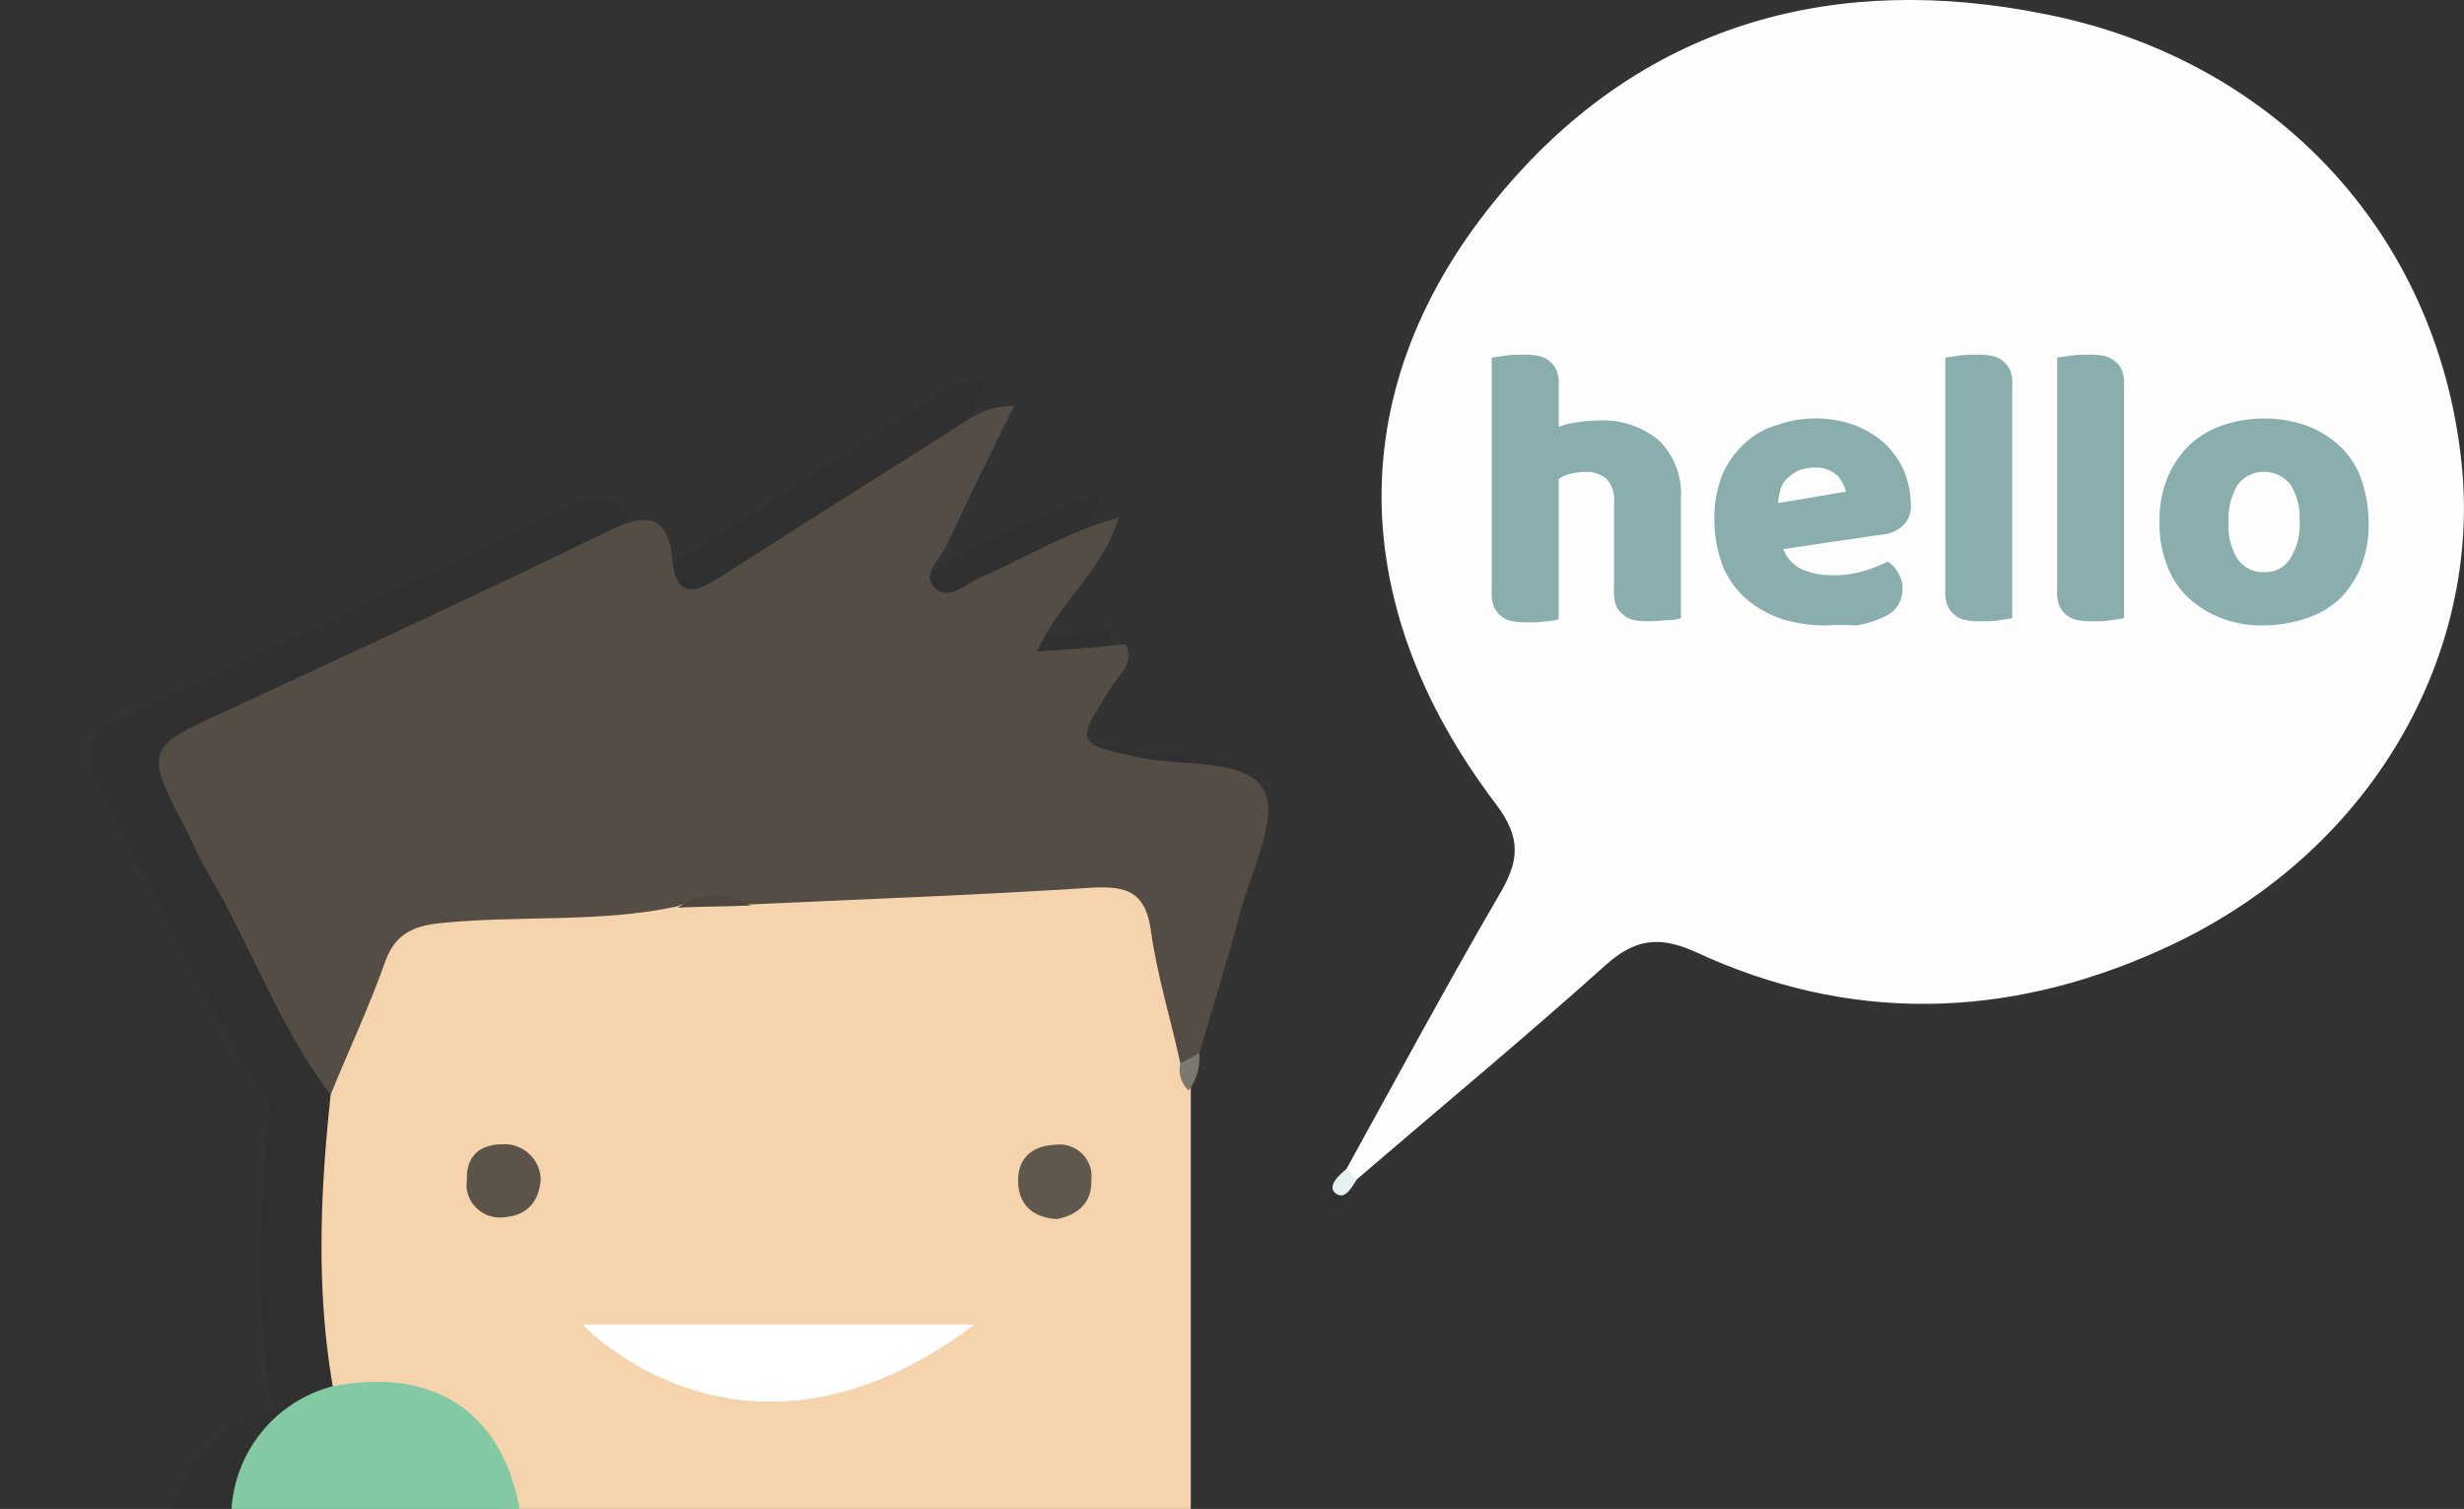 <svg id="Group_20" data-name="Group 20" xmlns="http://www.w3.org/2000/svg" viewBox="0 0 235.77 144.38"><rect x="0" y="0" width="235.77" height="144.38" fill="#333333" stroke="none"/><defs><style>.cls-1{opacity:0.07;isolation:isolate;}.cls-2{fill:#fdfdfd;}.cls-3{fill:#f5d3ad;}.cls-4{fill:#544d45;}.cls-5{fill:#82c9a4;}.cls-6{fill:#e7f0f0;}.cls-7{fill:#7b796f;}.cls-8{fill:#60574d;}.cls-9{fill:#5c534a;}.cls-10{fill:#4d4740;}.cls-11{fill:#fff;}.cls-12{fill:#8aadae;}</style></defs><title>Artboard 2</title><path id="Union_2" data-name="Union 2" class="cls-1" d="M9.41,294.88c6.42-2,12.63-2.32,18.73-2.74,2.21-.21,4.32.21,5.48-2.74.76-2,2.5-1.81,4.21-1.64a10,10,0,0,0,1.89.06c2.42-.21,5.16.42,5.37-3.26a9.4,9.4,0,0,1,.7,1.51,5.91,5.91,0,0,0-.38-1.61c-1.69-13.48-3.47-26.95-5-40.52C40,241,38.78,240.25,36,240.36c-4,.1-8-.11-12-.11v-.15l-.21.15c-2-2.84-.95-6.1-.84-9.15,0-3.48-1.26-4.84-4.63-4.42-4.63.73-6.1-1.16-5.9-5.79.32-8.21,0-16.42-.1-24.63-3.79.1-7.79.63-10.42-3.16-2.21-3.15-2.63-6.42-.74-9.78,2.42-4.53,6.53-5.37,11.16-4.85-.94-6.17,2.79-7,7.59-6.74.94-.52,2-1.15,2.94-1.68h0c-2.6,0-5.48-.25-5.48-3.68.11-3.58,3.16-2.74,5.48-2.74l.07,0,1.19-1.18.15,0a.88.88,0,0,0-.05-.15c-5.47-3.37-9-8.1-8.31-14.73.53-6.1,3.89-10.74,10.21-12.63-1.69-9.79-1.27-19.58-.21-29.37-5.26-6.84-8-15-12.42-22.41a41.89,41.89,0,0,1-1.9-3.79c-4.53-8.73-4.53-8.63,4.21-12.63,12.74-5.9,25.47-11.79,38-17.89,3.9-1.9,6.1-1.79,6.53,2.94.42,4,2.42,3.16,4.95,1.58,7.68-4.94,15.36-9.79,23-14.63,1.68-1.05,3.26-2.52,6.41-2.52-2.52,5.05-4.73,9.58-6.84,14.1-.63,1.37-2.42,2.84-1.26,4.1,1.47,1.58,3.26-.32,4.74-1,4.42-1.89,8.52-4.53,13.89-6C103.6,53,99.29,56,97.08,61c3.26-.21,6.1-.42,8.94-.74.85,2.11-.73,3.06-1.47,4.32-3.68,5.79-3.68,5.68,3.16,7.16,4.21.84,10.52,0,12.21,3.26,1.47,2.95-1.37,8.21-2.42,12.42-1.26,4.72-2.73,9.34-4.1,14.07a5.24,5.24,0,0,1-.85,3.37v44.86h0c.63.37,1.12.66,1.69,1l4.1.31c2.42.21,2.32,2,2.42,3.69.32,3.15-1.68,3.68-4.1,3.68,0,2,0,3.93-.1,6,1.37.31,3-.21,4.1,1.26h-.88l.78.21c.21,1.79.31,3.79.42,5.79h-.07l.07.12c3.16-.21,4.31,1.36,4.1,4.42-.21,2.73.1,5.58.1,8.42l.1.17v-.17a9.94,9.94,0,0,1,8.63-.21c3.9,1.89,6.43,4.94,5.69,9.57-.63,4.21-5,7.58-9.26,7.69a16.5,16.5,0,0,1-5.05-1.16v-.18l-.11.18c-.1,7.16-.21,14.31-.1,21.47.1,3.26-.84,5.15-4.42,4.63-5.26-.84-6.74,1.58-6.21,6.52.21,2.32,1,4.95-.84,7.05l-.13-.1a119.26,119.26,0,0,1-12.4.1c-3.47-.21-4,1.69-4.31,4.42-1.69,13.27-3.47,26.63-5.26,39.89-.42,3.06.21,4.21,3.68,4.42a9.69,9.69,0,0,0,2.34-.31c2.16-.44,4.44-.9,5.66,2.31a1.42,1.42,0,0,1,0,.16c6.06,1.83,12.32.9,18.47,1.95,2.53.42,5.16.52,7.48,2-3.37,3.31-30.89,5-58.78,5S14.25,298.4,9.41,294.88Zm24.84-4.42a3.34,3.34,0,0,0,.27,2.24,5.36,5.36,0,0,1-.27-2,4.28,4.28,0,0,1,.11-.8,2.28,2.28,0,0,0-.11.59Zm22.84-46c-1.48,2.21-1.16,4.74-1.16,7V283.3a36.06,36.06,0,0,1-.34,6.05,10.78,10.78,0,0,1,4-.58c5.26-.1,10.53,0,15.79-.1,3.47,0,5.16-1.58,5.16-5.06V248.88c0-3.47-1.69-5-5.16-5.15-5.26,0-10.53,0-15.79-.11-.43,0-.86,0-1.28,0a10.23,10.23,0,0,0-1.24.82ZM20,171.74a6.17,6.17,0,0,0,1.29,0,2,2,0,0,0-1.38,0ZM81,164.69h.17a1.15,1.15,0,0,0,0-.19c0,.06-.11.12-.16.19Zm35.68-6.21-.11-.21h0l.15.21Zm-35.83-.38,0,0v0Zm1.3-.88.05.05.07,0a.71.71,0,0,1,0-.14.94.94,0,0,0-.1.1Zm44.94-41.68c-.74-.74.42-1.79,1.16-2.42l1.05,1c-.41.58-.9,1.62-1.6,1.62a1,1,0,0,1-.61-.25Z"/><g id="Group_14" data-name="Group 14"><g id="Group_12" data-name="Group 12"><path id="Path_4" data-name="Path 4" class="cls-2" d="M128.84,111.84c4.8-8.7,9.6-17.6,14.6-26.2,1.9-3.2,2.2-5.4-.3-8.7-14.8-19.5-14.8-41,1.3-59.4,13.4-15.4,31.3-20.2,51.2-16.2,21.9,4.3,37.6,20.9,39.9,43,1.9,18-8.3,37.4-28.9,46.6-14.7,6.6-29.7,7-44.5.1-3.4-1.5-5.7-1.2-8.5,1.3-7.8,7-15.9,13.7-23.8,20.5C128.94,113,128.44,112.84,128.84,111.84Z"/><path id="Path_6" data-name="Path 6" class="cls-3" d="M31.84,132.64c-1.6-9.3-1.2-18.6-.2-27.9-1.5-10.6,4.7-18.2,15.4-18.9,5.9-.4,11.9.2,17.8-.9a18.85,18.85,0,0,0,7.1-.3c9.7-.7,19.5-.5,29.2-1.6,7.1-.9,10.2,1.1,11.8,8.1a36,36,0,0,1,1,9.8v45.7c-2.5,3-5.9,1.3-8.8,1.8H86.24c-3.3.6-6.7-2.1-9.9.4a9.61,9.61,0,0,1-6.5.1c-4.4-.7-8.7.5-13.1.1-2.1-.2-4.3.1-6.2-.9-1.6-.8-2.2-2.4-2.7-4-2-6.3-6.1-9.9-12.9-10.1C33.64,133.94,32.54,133.84,31.84,132.64Z"/><path id="Path_7" data-name="Path 7" class="cls-4" d="M112.94,101.74c-.9-4.2-2.2-8.3-2.8-12.6-.5-3.8-2.3-4.4-5.7-4.2-10.9.7-21.8,1.1-32.7,1.6-2.3-.4-4.7-.8-7,.2-7.5,1.6-15.2.8-22.7,1.6-2.9.3-4.4,1.3-5.3,4-1.5,4.2-3.4,8.2-5.1,12.4-5-6.5-7.6-14.3-11.8-21.3-.7-1.1-1.2-2.4-1.8-3.6-4.3-8.3-4.3-8.2,4-12,12.1-5.6,24.2-11.2,36.1-17,3.7-1.8,5.8-1.7,6.2,2.8.4,3.8,2.3,3,4.7,1.5,7.3-4.7,14.6-9.3,21.9-13.9,1.6-1,3.1-2.4,6.1-2.4-2.4,4.8-4.5,9.1-6.5,13.4-.6,1.3-2.3,2.7-1.2,3.9,1.4,1.5,3.1-.3,4.5-.9,4.2-1.8,8.1-4.3,13.2-5.7-1.6,5.2-5.7,8-7.8,12.8,3.1-.2,5.8-.4,8.5-.7.8,2-.7,2.9-1.4,4.1-3.5,5.5-3.5,5.4,3,6.8,4,.8,10,0,11.6,3.1,1.4,2.8-1.3,7.8-2.3,11.8-1.2,4.5-2.6,8.9-3.9,13.4C114.24,101.34,114,102.34,112.94,101.74Z"/><path id="Path_10" data-name="Path 10" class="cls-5" d="M31.84,132.64c10.5-2,17.2,3.2,18.2,14.1,1.6,2.1,1.2,4.2.2,6.3-2.9,4.5-6.5,8.1-12.3,8.3a9.45,9.45,0,0,1-4.1,0,3.75,3.75,0,0,1-3.8-2.7c-5.2-3.2-8.6-7.7-7.9-14A13,13,0,0,1,31.84,132.64Z"/><path id="Path_21" data-name="Path 21" class="cls-6" d="M128.84,111.84l1,1c-.5.7-1.1,2.1-2.1,1.3C127,113.44,128.14,112.44,128.84,111.84Z"/><path id="Path_22" data-name="Path 22" class="cls-7" d="M112.94,101.74a15.83,15.83,0,0,0,1.8-1,5.19,5.19,0,0,1-1,3.6A2.71,2.71,0,0,1,112.94,101.74Z"/><path id="Path_34" data-name="Path 34" class="cls-8" d="M101.14,116.64c-2-.1-3.5-1.1-3.7-3.2-.2-2.4,1.1-3.8,3.5-3.9a3.07,3.07,0,0,1,3.48,2.58,2.89,2.89,0,0,1,0,.72C104.54,114.94,103.24,116.24,101.14,116.64Z"/><path id="Path_35" data-name="Path 35" class="cls-9" d="M51.74,112.74c-.1,2.1-1.2,3.5-3.3,3.7a3.21,3.21,0,0,1-3.76-2.55,3.35,3.35,0,0,1,0-1c-.1-2.2,1.2-3.4,3.4-3.4A3.47,3.47,0,0,1,51.74,112.74Z"/><path id="Path_38" data-name="Path 38" class="cls-10" d="M64.84,86.84c2.3-1.6,4.6-1.4,7-.2C69.44,86.74,67.14,86.74,64.84,86.84Z"/></g><path id="Path_53" data-name="Path 53" class="cls-11" d="M55.74,126.74s15.5,16.6,37.5,0"/><g id="Group_13" data-name="Group 13"><path id="Path_54" data-name="Path 54" class="cls-12" d="M160.84,59.14a3.52,3.52,0,0,1-1.2.2c-.5,0-1.1.1-1.7.1a6.31,6.31,0,0,1-1.5-.1,2.17,2.17,0,0,1-1.1-.5,2.14,2.14,0,0,1-.7-.9,3.76,3.76,0,0,1-.2-1.6v-8.4a2.78,2.78,0,0,0-.8-2.2,3.16,3.16,0,0,0-1.9-.6,8.45,8.45,0,0,0-1.5.2,3,3,0,0,0-1.1.5v13.4a3.52,3.52,0,0,1-1.2.2,8.78,8.78,0,0,1-1.7.1,6.31,6.31,0,0,1-1.5-.1,2.17,2.17,0,0,1-1.1-.5,2.14,2.14,0,0,1-.7-.9,3.76,3.76,0,0,1-.2-1.6V34.24c.3-.1.7-.1,1.2-.2a9.65,9.65,0,0,1,1.7-.1,6.84,6.84,0,0,1,1.5.1,2.31,2.31,0,0,1,1.1.5,2.27,2.27,0,0,1,.7.9,3.65,3.65,0,0,1,.2,1.6v3.8a7.91,7.91,0,0,1,1.5-.4,16.21,16.21,0,0,1,2.2-.2,8.41,8.41,0,0,1,5.9,1.9,7.19,7.19,0,0,1,2.1,5.6Z"/><path id="Path_55" data-name="Path 55" class="cls-12" d="M174.74,59.84a14.22,14.22,0,0,1-4.2-.6,10.18,10.18,0,0,1-3.4-1.9,8.44,8.44,0,0,1-2.3-3.2,12.52,12.52,0,0,1-.8-4.5,11.13,11.13,0,0,1,.8-4.3,8.46,8.46,0,0,1,2.2-3,7.38,7.38,0,0,1,3.1-1.7,10.43,10.43,0,0,1,3.5-.6,10.83,10.83,0,0,1,3.7.6,9.31,9.31,0,0,1,2.9,1.7,8.38,8.38,0,0,1,1.9,2.6,9,9,0,0,1,.7,3.3,2.54,2.54,0,0,1-.7,2,3.35,3.35,0,0,1-2,.9l-9.5,1.4a3.49,3.49,0,0,0,1.7,1.9,7.22,7.22,0,0,0,3,.6,10.1,10.1,0,0,0,3-.4,16.87,16.87,0,0,0,2.3-.9,2.72,2.72,0,0,1,1,1.1,2.65,2.65,0,0,1,.4,1.5,2.79,2.79,0,0,1-1.6,2.6,9.86,9.86,0,0,1-2.8.9A28.05,28.05,0,0,0,174.74,59.84Zm-1.1-15.1a4.37,4.37,0,0,0-1.6.3,4.56,4.56,0,0,0-1.1.8,2.48,2.48,0,0,0-.6,1.1,5.47,5.47,0,0,0-.2,1.2l6.5-1.1a3.64,3.64,0,0,0-.8-1.5,2.94,2.94,0,0,0-2.2-.8Z"/><path id="Path_56" data-name="Path 56" class="cls-12" d="M192.54,59.14c-.3.1-.7.1-1.2.2a8.78,8.78,0,0,1-1.7.1,6.31,6.31,0,0,1-1.5-.1,2.17,2.17,0,0,1-1.1-.5,2.14,2.14,0,0,1-.7-.9,3.76,3.76,0,0,1-.2-1.6V34.24c.3-.1.7-.1,1.2-.2a9.65,9.65,0,0,1,1.7-.1,6.84,6.84,0,0,1,1.5.1,2.31,2.31,0,0,1,1.1.5,2.27,2.27,0,0,1,.7.9,3.65,3.65,0,0,1,.2,1.6Z"/><path id="Path_57" data-name="Path 57" class="cls-12" d="M203.24,59.14c-.3.1-.7.1-1.2.2a8.78,8.78,0,0,1-1.7.1,6.31,6.31,0,0,1-1.5-.1,2.17,2.17,0,0,1-1.1-.5,2.14,2.14,0,0,1-.7-.9,3.76,3.76,0,0,1-.2-1.6V34.24c.3-.1.7-.1,1.2-.2a9.65,9.65,0,0,1,1.7-.1,6.84,6.84,0,0,1,1.5.1,2.31,2.31,0,0,1,1.1.5,2.27,2.27,0,0,1,.7.9,3.65,3.65,0,0,1,.2,1.6Z"/><path id="Path_58" data-name="Path 58" class="cls-12" d="M226.64,49.94a10.73,10.73,0,0,1-.7,4.2,9.6,9.6,0,0,1-2,3.1,8.54,8.54,0,0,1-3.2,1.9,13,13,0,0,1-4.1.7,10.64,10.64,0,0,1-4.1-.7,9.7,9.7,0,0,1-3.2-2,7.86,7.86,0,0,1-2-3.1,10.6,10.6,0,0,1-.7-4.1,10.64,10.64,0,0,1,.7-4.1,9.71,9.71,0,0,1,2-3.1,8.83,8.83,0,0,1,3.2-2,12.4,12.4,0,0,1,8.2,0,9.6,9.6,0,0,1,3.2,2,7.93,7.93,0,0,1,2,3.1A13,13,0,0,1,226.64,49.94Zm-13.4,0a6,6,0,0,0,.9,3.6,2.9,2.9,0,0,0,2.5,1.2,2.75,2.75,0,0,0,2.5-1.3,5.92,5.92,0,0,0,.9-3.6,5.86,5.86,0,0,0-.9-3.5,3.21,3.21,0,0,0-4.5-.5,3.94,3.94,0,0,0-.5.5,6.25,6.25,0,0,0-.9,3.6Z"/></g></g></svg>